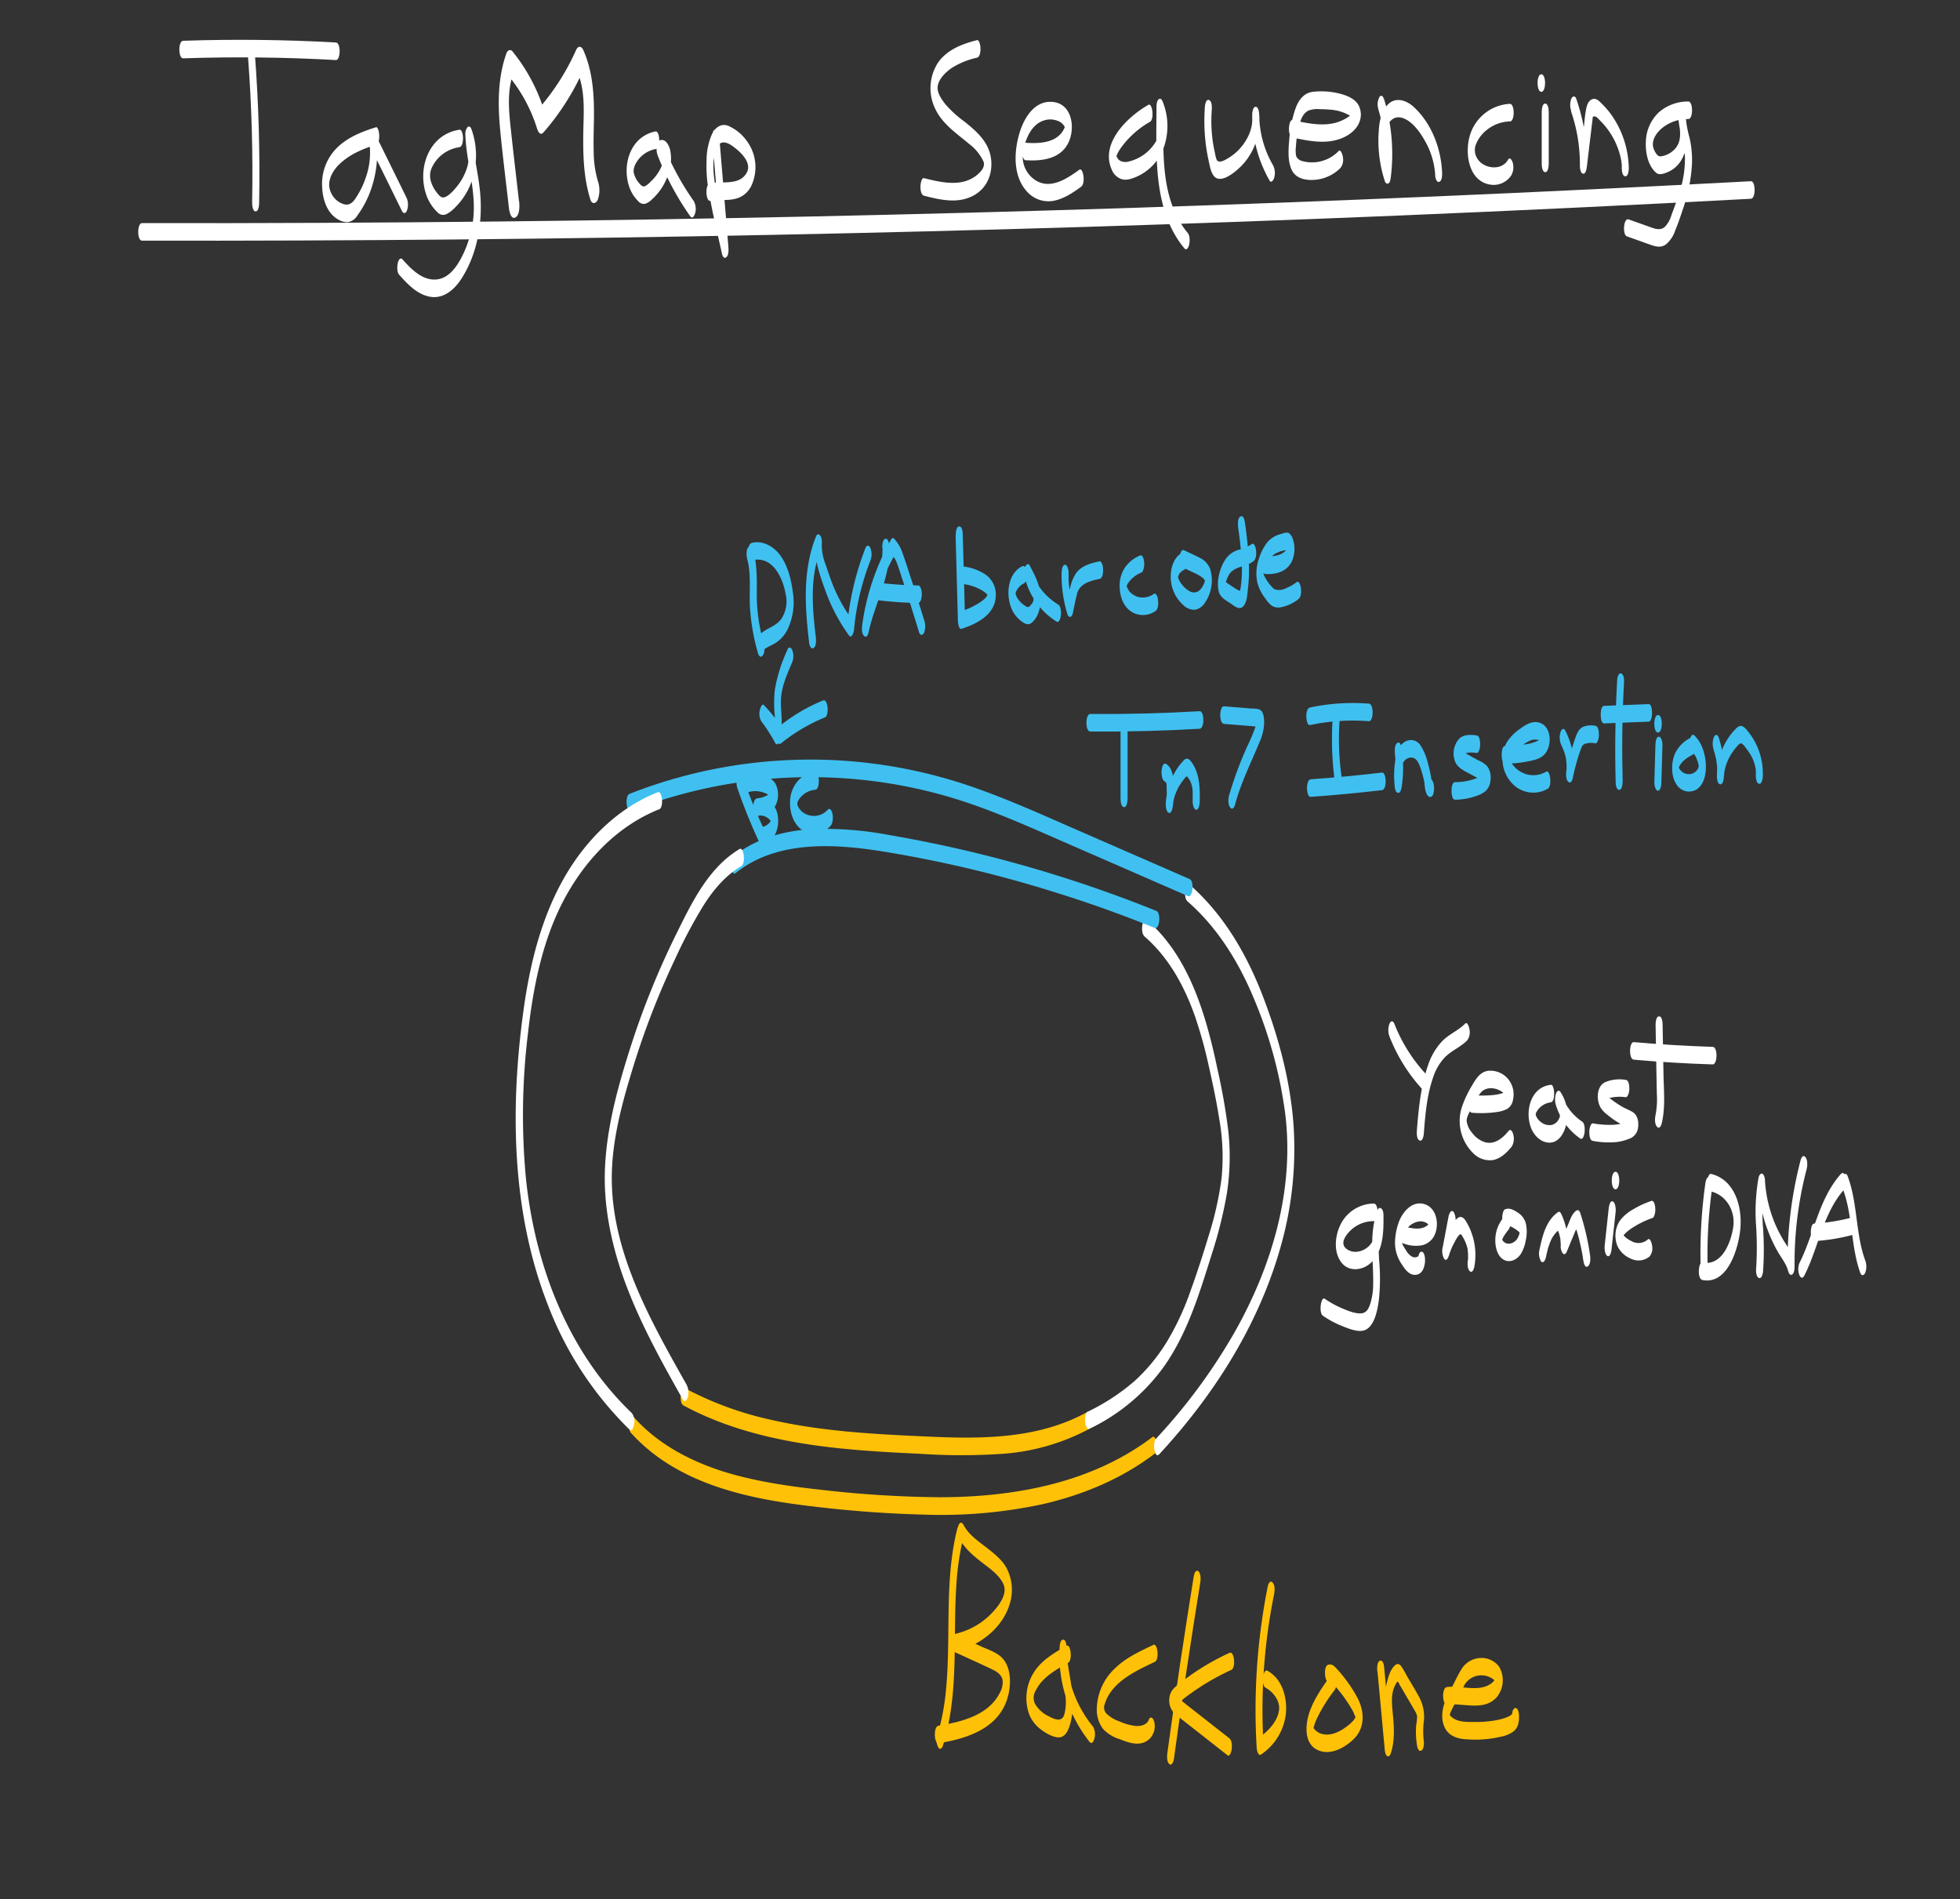 <svg xmlns="http://www.w3.org/2000/svg" viewBox="0 0 558.17 540.83"><rect x="0" y="0" width="558.17" height="540.83" fill="#333333" stroke="none"/><defs><style>.cls-1{fill:#40c0f0;}.cls-2{fill:#ffc107;}.cls-3{fill:#fff;}</style></defs><g id="Tagmap"><g id="Layer_28" data-name="Layer 28"><path class="cls-1" d="M212.79,159.17c1.13,4.21.6,8.59.74,12.9a60.42,60.42,0,0,0,2.27,13.74c.18.68.65,1.69,1.36.9s.6-2.54.36-3.42a51.23,51.23,0,0,1-2-13.06c0-4.56.2-9.14-1-13.58-.18-.68-.66-1.7-1.37-.9s-.6,2.54-.36,3.42Z"/><path class="cls-1" d="M214.09,159.57c5.94-1.48,8.88,5,9.68,9.76a8.89,8.89,0,0,1-1.29,6.92c-1.57,2.2-4.22,2.59-6.07,4.4a3.8,3.8,0,0,0-.69,3.08c0,.3.51,2.44,1.23,1.74,1.19-1.17,2.78-1.62,4.14-2.53a10,10,0,0,0,3.1-3.51,18.13,18.13,0,0,0,1.57-11c-.48-3.51-1.42-7.36-3.54-10.27-1.85-2.53-4.94-4.36-8.13-3.56-1.55.38-1.13,5.28,0,5Z"/><path class="cls-1" d="M232.33,181.42c-1-8.34-1.77-17.06,1.42-25l-1.67-2.43c-.31,5.1,1.39,9.81,3.09,14.54a51.5,51.5,0,0,0,6.56,12.37c.84,1.18,1.42-1,1.47-1.5a72.19,72.19,0,0,1,4.68-19.8,5,5,0,0,0,0-3.53c-.38-.85-1-1-1.42,0a80.83,80.83,0,0,0-5.19,22l1.47-1.49a46.09,46.09,0,0,1-5.67-10.29c-.69-1.8-1.31-3.64-1.92-5.48a15.31,15.31,0,0,1-1.14-5.49c.05-.82.13-2.14-.46-2.83s-1-.23-1.21.39c-3.8,9.52-3.11,20-1.94,29.92.06.57.34,2.15,1.23,1.75s.77-2.42.7-3.08Z"/><path class="cls-1" d="M251.31,155.88c.15,3.63-.92,7.11-2.11,10.5a89.8,89.8,0,0,0-3.51,11.17l1.83,1.92a60.19,60.19,0,0,1,7.36-21.57l-.77.26c1.18,1.2,1.61,3,2.13,4.54q.93,2.82,1.84,5.64,1.88,5.88,3.68,11.78l1.42-3.54-.23-.69c-.31-.95-1.06-.8-1.41,0a5.13,5.13,0,0,0,0,3.54l.22.69c.32.95,1.06.8,1.42,0a5.25,5.25,0,0,0,0-3.54c-1.31-4.22-2.61-8.44-4-12.64-.64-2-1.28-4-2-6a11.85,11.85,0,0,0-2.61-4.62c-.24-.25-.65,0-.77.25a68,68,0,0,0-8.28,24.55c-.11.78-.13,2.4.58,3s1.11-.39,1.24-1c1.72-8.2,6.24-15.59,5.9-24.19,0-.59-.07-2.5-1-2.5s-1,2-1,2.5Z"/><path class="cls-1" d="M249.89,170.9a107.3,107.3,0,0,0,11.61.81c.36,0,.6-.48.71-.73a4.67,4.67,0,0,0,.29-1.77,4.84,4.84,0,0,0-.29-1.77c-.13-.29-.34-.73-.71-.73a107.3,107.3,0,0,1-11.61-.81c-.34,0-.61.52-.7.73a4.68,4.68,0,0,0-.3,1.77c0,.66.07,2.38,1,2.5Z"/><path class="cls-1" d="M272.14,152.44l.65,24.14c0,.34.18,2.76,1,2.5,4.37-1.42,9.5-4,9.77-9.16a6.9,6.9,0,0,0-2.83-6.26,14.31,14.31,0,0,0-6.88-2.38c-1.32-.12-1.51,4.86,0,5a13.45,13.45,0,0,1,5,1.4,9.81,9.81,0,0,1,1.79,1.13,9.45,9.45,0,0,1,.76.79,1.76,1.76,0,0,1,.23.37q.25-1.72,0-1c-.46.44-.73,1.1-1.23,1.55a12.72,12.72,0,0,1-1.9,1.37,22.44,22.44,0,0,1-4.67,2.15l1,2.5-.65-24.14c0-.59-.08-2.5-1-2.5s-1,2-1,2.5Z"/><path class="cls-1" d="M291.17,161.21c-4.65,2.28-4.88,9.36-2.49,13.3a8.79,8.79,0,0,0,2.17,2.38c.89.66,1.93,1.3,2.92.47,2.26-1.88,2.72-5.13,2.53-7.89-.22-3.13-1.67-5.81-3.11-8.51-.39-.73-1-.09-1.21.39a5.22,5.22,0,0,0-.16,3A20.55,20.55,0,0,0,300.88,177c.84.51,1.18-1.26,1.23-1.75a5.64,5.64,0,0,0-.1-1.92,1.82,1.82,0,0,0-.6-1.15,17.92,17.92,0,0,1-5.06-4.56,17.7,17.7,0,0,1-1.69-2.72c-.24-.51-.46-1-.66-1.54-.1-.28-.2-.56-.29-.84.09.27,0,0,0-.16l-.12-.47-1.37,3.42c.56,1.05,1.14,2.09,1.6,3.19a9.33,9.33,0,0,1,.43,1.25,3.38,3.38,0,0,1,.09.41c0-.25,0-.24,0,0s0,.28,0,.42c0-.31,0-.32,0,0s0,.28,0,0c0,.1,0,.21,0,.31s0,.14,0-.08c0,.13-.06.26-.1.4.12-.39-.17.36-.11.25a3.41,3.41,0,0,1-.45.67c-.2.26-.52.67-.86.74s-1-.41-1.28-.63a6.63,6.63,0,0,1-1.85-2,2.58,2.58,0,0,1-.24-.46c0-.07-.27-.78-.16-.39-.06-.19-.12-.55-.06-.15,0-.13,0-.25-.05-.38,0,.36,0,.4,0,.12-.06,1,.13-.63,0,.17,0-.09.23-.79.08-.38a3.43,3.43,0,0,1,.43-.92,4.84,4.84,0,0,1,2-1.77c.33-.16.52-.85.59-1.15a5.23,5.23,0,0,0,.1-1.93c-.07-.54-.34-2.18-1.23-1.74Z"/><path class="cls-1" d="M302.31,163.32a38.65,38.65,0,0,0,1.53,11.11c.11.38.3,1.23.86,1.23s.79-.85.86-1.23c.27-1.37.55-2.74.86-4.09q.1-.45.21-.87l.12-.44c-.11.39,0,0,0-.09a4.35,4.35,0,0,1,.71-1.41c1.24-1.71,3.67-2.25,5.68-2.69.91-.19,1-1.76,1-2.5a4.64,4.64,0,0,0-.29-1.77c-.11-.24-.36-.8-.71-.73-2.49.54-5.11,1.21-6.69,3.37a11.79,11.79,0,0,0-1.69,4.17c-.37,1.49-.67,3-1,4.52h1.72c-.22-.76-.42-1.53-.59-2.31-.09-.37-.16-.75-.23-1.12,0-.05-.12-.72,0-.23,0-.2-.07-.41-.1-.61q-.15-1.14-.24-2.28c0-.08-.08-.78,0-.16,0-.21,0-.42,0-.62,0-.42,0-.84,0-1.25a4.65,4.65,0,0,0-.3-1.77c-.11-.26-.34-.73-.7-.73-.9,0-1,2-1,2.5Z"/><path class="cls-1" d="M324.56,158.23a9.74,9.74,0,0,0-4.09,3.23,9.24,9.24,0,0,0-1.61,5.68c.09,3.49,1.68,7.12,5.41,7.88a6.26,6.26,0,0,0,4.82-1.05c.81-.58.81-2.19.69-3.07,0-.42-.41-2.33-1.23-1.75a5.41,5.41,0,0,1-4.28.87,4.86,4.86,0,0,1-2-1,3.59,3.59,0,0,1-.62-.61l-.27-.37c0-.06-.33-.6-.17-.27-.08-.16-.15-.33-.22-.5-.19-.49,0,.25-.05-.15,0-.1,0-.2-.07-.3q.09.52,0,.15a1.79,1.79,0,0,1,0-.23c0-.2,0-.1,0,.28,0-.1,0-.2,0-.3,0,.41,0,.48,0,.21,0-.48-.06.51,0-.08,0-.15,0-.1-.06.14,0-.1.07-.2.11-.29a2.88,2.88,0,0,1,.13-.31l.06-.11a8.33,8.33,0,0,1,4-3.27c.33-.13.53-.87.6-1.14a5.69,5.69,0,0,0,.1-1.93c-.08-.6-.33-2.13-1.23-1.75Z"/><path class="cls-1" d="M336.72,157.36c-2.5,1.27-3.37,4.48-3.32,7.08a10.73,10.73,0,0,0,3.61,7.89,4.38,4.38,0,0,0,3.35,1.3,4.3,4.3,0,0,0,2.78-2,11.22,11.22,0,0,0,1.47-9.65,5.83,5.83,0,0,0-2.94-3.14c-1.45-.77-3-1.43-4.45-2.14-.88-.42-1.18,1.19-1.23,1.75a5.64,5.64,0,0,0,.1,1.92c.1.36.23,1,.6,1.15l3.19,1.52a12.67,12.67,0,0,1,2.51,1.42,2.53,2.53,0,0,1,.73.83c-.05-.09,0-.1.05.13,0,0-.09-.27,0,0s0-.22,0-.26c-.09-.42,0,.54,0-.22,0,0,0,.37,0,.1s0,.12,0,.19-.05.2-.08.29c0-.08.12-.32,0,.08a11.2,11.2,0,0,1-.49,1.18,7.12,7.12,0,0,1-.68,1,3.15,3.15,0,0,1-.85.68,2.45,2.45,0,0,1-2.4-.17,7,7,0,0,1-2-1.75,8,8,0,0,1-.8-1.19,2.9,2.9,0,0,1-.17-.37c-.05-.12-.1-.24-.14-.36s-.06-.23,0,0c0-.12-.05-.25-.08-.37.07.31,0,.18,0-.06s0,.23,0,.24c0-.56-.06.39,0,.07a2.6,2.6,0,0,0,0-.26c-.06.29-.06.35,0,.18s0-.11,0-.16c0-.3-.12.29,0,0s.1-.27.16-.4.12-.25,0-.11.13-.2.15-.24a4.17,4.17,0,0,1,.41-.53,4.26,4.26,0,0,1,1.07-.75c.34-.17.53-.85.6-1.15a5.69,5.69,0,0,0,.1-1.93c-.07-.53-.35-2.19-1.23-1.74Z"/><path class="cls-1" d="M352.58,150.16a102.6,102.6,0,0,1,1.06,10.34,38.37,38.37,0,0,1-.11,5c-.08.81-.17,1.63-.32,2.43,0,.15-.06.31-.1.46q.24-.39-.21-.18c-.31-.2-.67-.34-1-.55-.67-.44-1.33-.89-2-1.34l-1-.71c-.88-.58.32.05-.06,1.25a11.16,11.16,0,0,1,1.23-3.35c1.65-2.39,4.8-2,6.93-3.74.8-.64.8-2.15.69-3.07,0-.38-.45-2.37-1.23-1.75a12.21,12.21,0,0,1-3.91,1.66,6.76,6.76,0,0,0-3.32,2.34c-1.83,2.42-2.92,6.62-2.13,9.55.46,1.67,1.95,2.4,3.3,3.31,1.14.77,2.72,2.21,3.83.63,1-1.37,1-3.6,1.21-5.21a47.75,47.75,0,0,0,.25-5.74,105.76,105.76,0,0,0-1.17-12.68c-.07-.57-.33-2.15-1.23-1.75s-.78,2.42-.69,3.07Z"/><path class="cls-1" d="M360.18,163.45c3.17.19,6.37-.62,7.77-3.74a8.64,8.64,0,0,0,.24-6.15,3.22,3.22,0,0,0-1.1-1.72c-.66-.38-1.55,0-2.22.2a7.38,7.38,0,0,0-4,2.43,14.93,14.93,0,0,0-2.37,4.65,12.72,12.72,0,0,0-.44,6.73,12.43,12.43,0,0,0,2.36,4.67,7.53,7.53,0,0,0,1.81,2,3.57,3.57,0,0,0,2.48.42,11.63,11.63,0,0,0,5.07-2.35c.81-.62.8-2.17.69-3.07,0-.4-.43-2.35-1.23-1.75a12.58,12.58,0,0,1-3.15,1.79,4.07,4.07,0,0,1-3.22.2,12.24,12.24,0,0,1-2.93-4c-.07-.16-.09-.35-.15-.48s0-.13,0-.07-.07.22,0,0c.13-.36.21-.89.38-1.32a15.65,15.65,0,0,1,.72-1.62,6.22,6.22,0,0,1,2.08-2.49,8.77,8.77,0,0,1,3.3-1.14c.14,0,.59,0,.43.15,0,0,0-1,0-1.1,0,.17,0,.19-.14.42-1.11,2.22-4.2,2.41-6.36,2.28-1.35-.08-1.48,4.91,0,5Z"/><path class="cls-1" d="M224.24,185.06a43.92,43.92,0,0,0-3.58,11.38,33.61,33.61,0,0,0-.12,6.1,24.82,24.82,0,0,1-.06,5.65l1.36-.9a46.32,46.32,0,0,0-4-6.24l-.77,4.57a35.53,35.53,0,0,1,4.48,5.88c.15.24.51.47.77.26a49.68,49.68,0,0,1,12.6-7.47c1.26-.52.92-5.42-.53-4.82a49.39,49.39,0,0,0-12.6,7.47l.77.25a38.37,38.37,0,0,0-5-6.39c-.64-.68-1.14,1.21-1.18,1.44a4.4,4.4,0,0,0,.41,3.13,47.39,47.39,0,0,1,4,6.24c.54,1,1.27-.42,1.36-.9a28.65,28.65,0,0,0,.43-6.27c-.07-1.85-.27-3.71-.16-5.57.22-3.59,1.79-7,3.18-10.27a4.86,4.86,0,0,0,0-3.54c-.39-.87-1-.91-1.41,0Z"/><path class="cls-2" d="M194.57,400.17c13.63,7.38,29,10.61,44.25,12.22,7.74.81,15.51,1.23,23.28,1.59a172,172,0,0,0,23.48,0,61.56,61.56,0,0,0,24.7-7.14c1.25-.7.74-5.53-.53-4.82-13.72,7.64-29.53,7.77-44.8,7.09s-30.79-1.43-45.78-4.9a95.45,95.45,0,0,1-24.06-8.87c-1.28-.69-1.81,4.13-.54,4.82Z"/><path class="cls-2" d="M179.74,408.08c12.68,14,31.86,18.46,49.91,20.66a335.91,335.91,0,0,0,33.53,2.56,137.38,137.38,0,0,0,33.85-3c11.36-2.62,22.33-7.18,31.66-14.25.82-.61.8-2.17.7-3.07-.05-.4-.44-2.35-1.23-1.75-17.28,13.1-39.32,17.1-60.56,17.12a315.51,315.51,0,0,1-33.93-2.14c-9.13-1-18.3-2.33-27.1-5-9.67-3-19-7.82-25.82-15.39-.71-.79-1.2.2-1.37.89-.22.9-.34,2.65.36,3.42Z"/><path class="cls-3" d="M310.28,406.85A55.85,55.85,0,0,0,331.57,389c6.56-9.37,9.95-20.51,13.34-31.31a126.65,126.65,0,0,0,4.43-17.55,67.91,67.91,0,0,0,.42-18.4,175.25,175.25,0,0,0-3.09-17.46c-1-4.84-2.17-9.66-3.62-14.39-3.24-10.51-8.09-20.71-16.53-28-.76-.66-1.19,1.39-1.23,1.75-.11.94-.09,2.39.7,3.07,7,6.1,11.45,14.4,14.46,23.1a127.87,127.87,0,0,1,3.75,13.6c1.15,5.09,2.24,10.22,3.05,15.38a61.83,61.83,0,0,1,.62,16.8,95.81,95.81,0,0,1-3.69,16.38c-1.59,5.25-3.27,10.49-5.15,15.64a76,76,0,0,1-6.92,14.78,51.28,51.28,0,0,1-9.05,10.91A60.49,60.49,0,0,1,309.75,402c-1.26.63-.81,5.5.53,4.82Z"/><path class="cls-3" d="M330.1,414.14c15.74-17,28.54-37.18,34.74-59.61a101.29,101.29,0,0,0,3.49-34.73c-.95-12.36-4.31-24.77-8.77-36.32-4.59-11.87-11.14-23.14-20.8-31.59-.76-.67-1.19,1.39-1.23,1.74-.11,1-.09,2.39.69,3.08,8.21,7.18,14.11,16.55,18.38,26.5a126.62,126.62,0,0,1,9.41,34c2.67,21.78-3.86,43.6-14.58,62.43a163.2,163.2,0,0,1-22.34,30.17c-.89,1-.3,5.74,1,4.32Z"/><path class="cls-1" d="M209.46,248.63c11.57-9.25,27.5-8.43,41.31-6.27a350.35,350.35,0,0,1,50.12,11.87q14.16,4.41,27.93,10c1.45.59,1.82-4.3.54-4.82a372.49,372.49,0,0,0-50.28-16.24q-12.79-3.15-25.81-5.38a97.07,97.07,0,0,0-22-1.69c-8,.46-16,2.65-22.36,7.72-.81.65-.8,2.16-.7,3.08,0,.38.45,2.37,1.23,1.75Z"/><path class="cls-1" d="M338.84,250.35l-32.08-14c-10.33-4.5-20.61-9.19-31.31-12.78a140.88,140.88,0,0,0-96.21,2.5c-1.26.5-1,5.4.53,4.82A140.58,140.58,0,0,1,241,221.67a138.77,138.77,0,0,1,30.44,5.61c10.69,3.25,20.92,7.84,31.14,12.31l35.73,15.58c1.4.61,1.81-4.26.53-4.82Z"/><path class="cls-2" d="M272.51,435.72c-3.66,15.12-1.6,30.68-3.16,46a65.39,65.39,0,0,1-2.45,12.55,4.29,4.29,0,0,0,.36,3.42c.72.84,1.17-.25,1.36-.9,4.56-14.9,2.69-30.53,3.76-45.83a76.54,76.54,0,0,1,1.86-12.71c.23-1,.33-2.61-.36-3.42s-1.21.22-1.37.89Z"/><path class="cls-2" d="M273,437.76c1.5,2.92,3.88,5,6.43,7,2.25,1.75,4.93,3.52,6.24,6.14,1.51,3-1.37,6.55-3.43,8.66a20.78,20.78,0,0,1-10.53,5.77c-1.34.28-1.42,4.37-.26,4.91,3.61,1.67,7.25,3.3,10.84,5,1.42.67,2.89,1.49,3.22,3.16a5.85,5.85,0,0,1-.76,3.6c-3.22,6.48-11,8.33-17.48,9.41-1.53.25-1.24,5.2,0,5,8-1.33,16.86-4.06,19.58-12.66,1.2-3.77,1.33-9.48-2.07-12.2-1.65-1.32-3.9-2-5.8-2.91l-7-3.23-.27,4.91c6.89-1.46,13.54-6.4,15.74-13.28a13.39,13.39,0,0,0-.9-10.71c-1.33-2.31-3.53-4-5.6-5.64-2.37-1.83-5.12-3.7-6.54-6.43-.42-.83-1-.92-1.41,0a4.78,4.78,0,0,0,0,3.53Z"/><path class="cls-2" d="M303.69,468.65c-3.4,2-7,4.05-9.17,7.43a13.71,13.71,0,0,0-1.37,12.25,10.17,10.17,0,0,0,3.38,4.22c1.3,1,3.27,2.15,4.94,2.18,2,0,2.82-2.16,3.28-3.74a22.1,22.1,0,0,0,.75-6.92c-.18-4.93-1.73-9.73-1.75-14.66,0-.59-.09-2.5-1-2.5s-1,2-1,2.5a39.81,39.81,0,0,0,8.53,26.6c.68.84,1.22-.25,1.37-.9a4.51,4.51,0,0,0-.36-3.42,33.19,33.19,0,0,1-7.54-22.28h-2c0,4.47,1.14,8.77,1.62,13.19a13.67,13.67,0,0,1-.29,5.66c-.73,2.3-2.88,1.28-4.46.44a8.86,8.86,0,0,1-3.92-3.62,4.08,4.08,0,0,1,.37-3.89c1.86-3.64,5.75-5.77,9.15-7.72,1.25-.72.72-5.54-.53-4.82Z"/><path class="cls-2" d="M328.34,468.46c-3.86,1.81-7.85,3.67-10.92,6.71a16.18,16.18,0,0,0-5.05,11,9.11,9.11,0,0,0,1.74,6.14,10.48,10.48,0,0,0,4.53,2.85c1.85.7,4,1.59,6,1.3a4.75,4.75,0,0,0,3.89-3.13,5.07,5.07,0,0,0,0-3.54c-.37-.83-1.07-1-1.41,0-.48,1.33-2.15,1.75-3.42,1.71a15,15,0,0,1-4.82-1.28,10.49,10.49,0,0,1-3.51-2,2.54,2.54,0,0,1-.74-3c1.88-6.28,8.85-9.43,14.27-12,1.27-.59.86-5.47-.53-4.83Z"/><path class="cls-2" d="M339.92,449.1q-4.05,25.06-7.5,50.22c-.11.76-.15,2.65.69,3.08s1.17-1.26,1.23-1.75q3.45-25.15,7.51-50.22c.12-.76.13-2.66-.7-3.08s-1.15,1.26-1.23,1.75Z"/><path class="cls-2" d="M350.12,470.67a71,71,0,0,0-9.6,5.35c-1.49,1-2.95,2.05-4.36,3.16-1.56,1.23-2.93,2.21-3.14,4.33a5.25,5.25,0,0,0,2.08,4.95c1.56,1.25,3.13,2.46,4.69,3.69l9.75,7.65c.79.62,1.18-1.35,1.23-1.74.1-.9.11-2.44-.7-3.08l-7.87-6.18-4.13-3.24-1.87-1.47c-.34-.27-.68-.58-1-.83l-.28-.29c-.52,2.18-.41,2.93.31,2.25a14.29,14.29,0,0,0,1.67-1.35c.63-.49,1.26-1,1.9-1.43,1.22-.89,2.47-1.73,3.74-2.54a70.32,70.32,0,0,1,8.15-4.4c1.26-.58.86-5.47-.53-4.83Z"/><path class="cls-2" d="M361.06,451.6a180,180,0,0,0-3.17,46.26c0,.42.42,2.31,1.23,1.75a16.18,16.18,0,0,0,7.1-11.86c.34-4.49-1.08-9.69-5.3-12-1.27-.69-1.81,4.13-.53,4.83,2.22,1.21,4.2,3.74,3.85,6.42-.43,3.23-3.12,6-5.66,7.77l1.23,1.75a165.74,165.74,0,0,1,3-42.4c.2-1,.35-2.59-.36-3.42s-1.23.2-1.37.89Z"/><path class="cls-2" d="M379.11,476.88c-2.34,3.25-4.71,6.58-6.09,10.38-1.3,3.58-1.88,9.38,2.45,11.17,3.47,1.43,7.27-.65,9.82-3,3.54-3.26,3.37-8.1,1.21-12.11a40.09,40.09,0,0,0-3.73-5.66c-.73-.93-1.5-1.84-2.32-2.71-.67-.71-1.36-1.25-2.35-.84-1.26.53-.91,5.43.54,4.82.45-.19,1,.59,1.28.87.56.61,1.1,1.25,1.62,1.9a42,42,0,0,1,2.59,3.63c.38.6.75,1.22,1.1,1.84s.51,1.31.86,1.87c.12.2.07-.22,0-.15a4.48,4.48,0,0,0-.33.57,7.17,7.17,0,0,1-1.35,1.46c-2,1.71-4.71,3.39-7.46,2.93a4.15,4.15,0,0,1-2.79-1.67c-.16-.25-.07-.46-.11-.1s.1-.37.13-.47a14.63,14.63,0,0,1,.71-1.95,44.57,44.57,0,0,1,5.24-8.47,4.6,4.6,0,0,0,.36-3.42c-.15-.61-.72-1.81-1.37-.9Z"/><path class="cls-2" d="M392.29,476l2.07,22.32c.05.5.23,1.63.83,1.79s.87-.77,1-1.2c1.1-3.67.78-7.52.42-11.27-.24-2.64-.55-5.53.81-7.93.11-.2.33-.73.55-.81s.44.53.57.76l1.34,2.29c.95,1.64,1.93,3.28,2.87,4.93a5.57,5.57,0,0,1,.81,1.77,11.68,11.68,0,0,1-.24,2.42,23.48,23.48,0,0,0,.18,5.68c.1.57.33,2.15,1.23,1.75s.81-2.43.7-3.08a23.71,23.71,0,0,1,.08-5.52,11.94,11.94,0,0,0-1.37-6.66c-1-1.9-2.17-3.74-3.25-5.61-.59-1-1.11-2.11-1.79-3.06-.44-.62-1-1-1.69-.47-1.34,1-2,3.25-2.4,4.77a22.27,22.27,0,0,0-.6,5.87c.07,3.84,1.18,7.88,0,11.65l1.83.6-2.07-22.32c-.06-.57-.35-2.14-1.23-1.74s-.76,2.4-.7,3.07Z"/><path class="cls-2" d="M412,485.45c4.7-.65,10.64,2,14.32-2.25a7.65,7.65,0,0,0,.65-8.5,6.14,6.14,0,0,0-5.24-2.58,6.67,6.67,0,0,0-5.44,3.05,37.3,37.3,0,0,0-2,3.69c-.72,1.42-1.45,2.83-2.15,4.25-1.38,2.78-2.11,6.34-.51,9.19,1.28,2.26,3.85,2.9,6.26,3a32,32,0,0,0,9.61-.78,8.78,8.78,0,0,0,3.59-1.53c1.4-1.22,1.58-3,1.47-4.79,0-.57-.37-2.16-1.23-1.75s-.74,2.38-.7,3.08c-.14-2.19.61-1.83-.39-1.12a6.05,6.05,0,0,1-1.06.58,16.24,16.24,0,0,1-3.07.85,32.09,32.09,0,0,1-6.42.5c-2,0-4.17.06-5.86-1.08a3.44,3.44,0,0,1-.89-.81c0-.06-.16-.32-.21-.34-.31-.13.23.5,0,.57,0,0,.3-.92.32-1,.22-.53.48-1,.74-1.55,1-1.94,1.92-3.91,3-5.82a5.59,5.59,0,0,1,3.68-3.08,5.76,5.76,0,0,1,4.4.69,4.39,4.39,0,0,1,.75.6,5.07,5.07,0,0,0,.35.46c.49.38.36-1.63,0-1.1a5.13,5.13,0,0,1-1.22,1.45c-3.7,2.68-8.58.51-12.72,1.08-1.52.21-1.28,5.18,0,5Z"/><path class="cls-3" d="M405.46,323c.41-5.36.87-11.1,2.67-16.21a14.89,14.89,0,0,1,3.5-5.87c1.86-1.8,4.33-2.79,6.16-4.62a3.79,3.79,0,0,0,.7-3.07c0-.3-.52-2.46-1.23-1.75-2,2-4.61,3-6.55,5a18.21,18.21,0,0,0-4,6.77c-2.06,5.83-2.71,12.28-3.19,18.41-.06.78-.17,2.64.7,3.08s1.19-1.25,1.23-1.75Z"/><path class="cls-3" d="M406.1,305.88a45.5,45.5,0,0,1-9-14.32c-.1-.26-.35-.73-.71-.73s-.6.47-.71.73a5.19,5.19,0,0,0,0,3.54,48,48,0,0,0,9.39,15.1c.71.76,1.21-.19,1.37-.9.2-.9.35-2.65-.36-3.42Z"/><path class="cls-3" d="M419.27,316.87a31.26,31.26,0,0,0,7.17-.24,8.58,8.58,0,0,0,2.89-.92,3.83,3.83,0,0,0,1.57-2.7,6.81,6.81,0,0,0-2.17-6.52,6.57,6.57,0,0,0-5.09-1.55c-2.15.39-3.29,2.21-4.33,4a30.3,30.3,0,0,0-3.06,6.52,12.83,12.83,0,0,0,3.37,13,6.56,6.56,0,0,0,5.64,1.86c2.26-.49,3.91-2.17,5.31-3.9a4.5,4.5,0,0,0,.36-3.42c-.16-.66-.68-1.76-1.37-.9-1.73,2.14-4.21,4.12-7.11,3a7.53,7.53,0,0,1-3.25-2.55,6.34,6.34,0,0,1-1.53-3.38c0-1.27,1-2.78,1.52-3.88a19.7,19.7,0,0,1,2.58-4.24c1.86-2.1,5.78-1.14,7.16,1.09a2.29,2.29,0,0,0,.18.31c.28.33.69-2.1-.09-1.71a6.83,6.83,0,0,1-1,.5,13,13,0,0,1-2.69.57,37.52,37.52,0,0,1-6.09.07c-1.37-.06-1.47,4.94,0,5Z"/><path class="cls-3" d="M441.55,308.92c-5.72.7-7.36,7.62-5.52,12.29.84,2.15,2.76,4.14,5.21,4.17,2.71,0,4.2-2.73,4.74-5a11.78,11.78,0,0,0-1.62-9.48c-.58-.77-1.11.05-1.29.64a5.51,5.51,0,0,0,.07,3.29,17.93,17.93,0,0,0,6.88,9.37c.82.57,1.19-1.3,1.23-1.74.08-.85.14-2.5-.7-3.08a15.27,15.27,0,0,1-6-8.09l-1.21,3.93a5.42,5.42,0,0,1,.73,1.27l.15.4c-.06-.17-.05-.13,0,.11l.05.21q-.06-.37,0,0c0,.29,0,.28,0,0a3.08,3.08,0,0,1,0,.43c0-.79-.13.62,0,0a3.13,3.13,0,0,1-.38,1.1,3.08,3.08,0,0,1-2.06,1.61,3.92,3.92,0,0,1-2.93-.77,4.38,4.38,0,0,1-1.56-2.08c.16.44-.14-.74,0-.06,0-.2.05-.69,0-.14,0-.29,0-.27,0,.06,0-.26,0-.26,0,0q0-.21.09-.39c-.06.18-.05.17,0-.06a5.39,5.39,0,0,1,4.16-3c.92-.12,1-1.83,1-2.5,0-.47-.11-2.61-1-2.5Z"/><path class="cls-3" d="M463,307.51a10.44,10.44,0,0,0-5.9.66c-2.5,1.21-2.5,5.09-1.3,7.21a8.06,8.06,0,0,0,2.05,2.15,28.16,28.16,0,0,0,2.44,1.78c.85.54,1.72,1,2.62,1.5.4.19.81.37,1.21.57a4.07,4.07,0,0,1,.53.31c.12.1.22.32.14.11l-.26-1.11v-.35l.13-1.26c.13-.59.24-.45-.16-.2-.2.13-.41.23-.62.34a10.17,10.17,0,0,1-1.36.55,13.55,13.55,0,0,1-2.83.51,25.86,25.86,0,0,1-6.08-.4c-.33-.05-.62.53-.7.73a4.68,4.68,0,0,0-.3,1.77c0,.69.07,2.35,1,2.5a23.88,23.88,0,0,0,6.8.32,13.31,13.31,0,0,0,3.35-.86,3.77,3.77,0,0,0,2.59-2.56c.43-1.62.27-3.93-1.23-5-.89-.6-2-1-2.9-1.5a26.7,26.7,0,0,1-3-1.94c-.43-.33-.85-.66-1.26-1a8,8,0,0,1-.61-.55c-.17-.17-.28-.44-.46-.59a.48.48,0,0,1,.07.21,3.08,3.08,0,0,1-.09,2c0,.08,0,.08,0,0s.27-.23.43-.33a4.83,4.83,0,0,1,1.42-.51,12.14,12.14,0,0,1,4.25-.13c.34.05.62-.52.71-.73A4.67,4.67,0,0,0,464,310c0-.68-.07-2.37-1-2.5Z"/><path class="cls-3" d="M471.48,291.91l.23,13.07.12,6.41a23.76,23.76,0,0,1-.34,6c-.23,1-.33,2.61.36,3.42s1.21-.22,1.37-.9c1.1-4.51.59-9.36.51-14l-.25-14c0-.59-.08-2.5-1-2.5s-1,2-1,2.5Z"/><path class="cls-3" d="M465.27,301.75q11.22,1,22.49,1.35c1.38,0,1.46-5,0-5q-11.26-.36-22.49-1.35c-1.32-.12-1.5,4.87,0,5Z"/><path class="cls-3" d="M391.32,342.72a10.69,10.69,0,0,0-8.86,4.76c-2.15,3.23-3,8.6-.54,11.91,2.31,3.14,6.72,2.31,9-.31,3-3.39,3.11-8.37,3.07-12.65,0-.64,0-1.83-.61-2.28s-.89,0-1.1.52c-2.54,6.91-1.08,14.05-1.23,21.2a18.69,18.69,0,0,1-.57,4.47c-.4,1.51-.95,3.5-2.78,3.64s-3.82-.73-5.43-1.4a27.72,27.72,0,0,1-5-2.74c-1.1-.75-1.77,4-.53,4.82a26.85,26.85,0,0,0,5.38,2.9c1.67.67,3.73,1.54,5.56,1.42,3.69-.24,4.62-6,5-8.85a57.15,57.15,0,0,0,.07-11.25c-.18-3.58-.37-7.26.89-10.68L392,346.43c0,2.81.09,5.78-1.84,8.05-1.59,1.89-4.68,2.78-6.76,1.1-1.84-1.48-.25-3.7,1-5a9.45,9.45,0,0,1,6.86-2.84c1.4,0,1.43-5,0-5Z"/><path class="cls-3" d="M399.69,354.08a9.75,9.75,0,0,0,5.39.5,5.28,5.28,0,0,0,3.26-2.49c1.74-3.15.9-8.51-3.14-9.32-3.37-.68-6,2.67-6.93,5.47a17.85,17.85,0,0,0-1,6,11.09,11.09,0,0,0,2,5.89c.81,1.25,1.91,2.83,3.56,2.89,2.25.08,2.93-2.25,3-4.08,0-.61-.1-2.46-1-2.5s-1,2-1,2.5c0,0,.26-1.38.27-1.38s-.17.15-.19.16a3.23,3.23,0,0,1-.41.22,1.83,1.83,0,0,1-1.2,0,4.65,4.65,0,0,1-1.95-2,14.48,14.48,0,0,1-.86-1.42,4.22,4.22,0,0,1-.22-.52c-.17-.44,0,0,0,0v.14l0-.27.06-.4c0-.27,0-.09,0,0,0-.17.07-.34.1-.51a9.35,9.35,0,0,1,.4-1.45,5.32,5.32,0,0,1,4.52-3.72,3.36,3.36,0,0,1,2.57,1,2.78,2.78,0,0,1,.29.39,1.12,1.12,0,0,1,.08.18,3,3,0,0,1-.06-.43c0-.16,0-1.06.06-1s0,0-.06.13a3.72,3.72,0,0,1-.34.48c-1.79,2-4.94,1.3-7.18.62-1-.31-1.57,4.52,0,5Z"/><path class="cls-3" d="M412.59,346l-1.7,9a4.6,4.6,0,0,0,.36,3.42c.67.92,1.19-.33,1.36-.9a2.24,2.24,0,0,1,.11-.34c.06-.17.12-.35.19-.52.14-.39.28-.77.44-1.14a20.66,20.66,0,0,1,1-2,7.86,7.86,0,0,1,1.17-1.82c.53-.52.75,0,1,.46a11.07,11.07,0,0,1,.87,1.72,8.84,8.84,0,0,1,.56,1.86c0,.06.11.61.06.32s0,.25,0,.31l.06.62c.06.68,0-.53,0,.16,0,.17,0,.34,0,.51s.06.38,0,.06A4.32,4.32,0,0,1,418,359c-.12.81-.12,2.57.7,3.07s1.17-1.33,1.23-1.74a18.49,18.49,0,0,0-2.48-12.62c-.49-.77-1.18-1.52-2.15-1a5.71,5.71,0,0,0-1.78,2.25,27.56,27.56,0,0,0-2.59,6.1l1.72,2.52,1.71-9a4.66,4.66,0,0,0-.36-3.42c-.64-.88-1.25.28-1.37.9Z"/><path class="cls-3" d="M428.8,345.81a18.09,18.09,0,0,0-1.79,2.62,10,10,0,0,0-1.17,4.39c-.09,2,.47,4.9,2.45,5.93s4.07-.3,5-2a11.11,11.11,0,0,0,1.21-3.5,11,11,0,0,0,0-5,5.35,5.35,0,0,0-2.46-3.08,6.86,6.86,0,0,0-1.71-.86,2.54,2.54,0,0,0-1.78.08c-.33.11-.54.9-.6,1.15a5.64,5.64,0,0,0-.1,1.92c.08.64.31,2.08,1.23,1.75a2.47,2.47,0,0,1,1.94.47,8.79,8.79,0,0,1,1.66,1.2c.07.08.12.16.18.24s.06.2.05.06a7.21,7.21,0,0,1-.13-.85c0,.25-.11.21,0-.16a1.15,1.15,0,0,0,0,.26l0,.25s-.09.57,0,.19-.05.25-.07.34-.1.37-.14.55,0-.1,0-.12a1.6,1.6,0,0,1-.1.31c-.08.2-.16.4-.25.59.13-.27-.11.16-.16.23a2.73,2.73,0,0,1-.33.43l-.24.22a3.45,3.45,0,0,1-.5.35,2.58,2.58,0,0,1-1.92.31,2.1,2.1,0,0,1-.62-.31,4.15,4.15,0,0,1-.32-.27l0,0c-.06-.08-.13-.16-.19-.25s-.22-.4-.08-.09c-.06-.13-.1-.28-.17-.41s.08.19.06.21a1.49,1.49,0,0,0-.06-.25s.07.59,0,.21,0,.24,0,.29a.75.75,0,0,1,0-.26s-.05.64,0,.29c0,.06-.13.56,0,.14a1.09,1.09,0,0,1,.08-.31c-.18.36,0,.13,0,0l.12-.31.14-.3c-.08.17,0,0,0-.05a18.61,18.61,0,0,1,1.63-2.32,3.33,3.33,0,0,0,.46-1.5,5.62,5.62,0,0,0-.1-1.92c-.17-.64-.69-1.78-1.37-.9Z"/><path class="cls-3" d="M440.21,358.21c.18-.86.37-1.72.6-2.57,0-.18.1-.36.15-.54s.07-.25,0,0l.12-.36q.19-.57.42-1.14a8.52,8.52,0,0,1,1.07-1.93,7,7,0,0,1,1.67-1.64l-1-.65a13.1,13.1,0,0,1,1,2.82c.05.26.11.52.16.78-.07-.41,0,.33,0,.42,0,.26.06.53.07.79,0-.57,0,.37,0,.47a3.39,3.39,0,0,0,.62,2.29c.49.43.88,0,1.09-.52l1.72-4.13c.25-.6.49-1.21.75-1.8A1.61,1.61,0,0,1,449,350a1.74,1.74,0,0,1,.53-.48l-1-.64c.52,1.57,1,3.24,1.4,5,.2.85.39,1.7.55,2.55.09.47.18.94.26,1.4-.06-.37.05.31.05.35,0,.23.07.47.11.7.07.47.37,2.27,1.23,1.75s.81-2.32.7-3.08A71.46,71.46,0,0,0,450,345.33c-.13-.39-.51-.94-1-.65-1.24.77-1.72,2.31-2.25,3.58l-1.91,4.59,1.7,1.77a20.9,20.9,0,0,0-1.86-8.81c-.15-.34-.49-1-1-.64-3.36,2.37-4.43,6.71-5.22,10.51a4.59,4.59,0,0,0,.35,3.42c.65.89,1.24-.28,1.37-.89Z"/><path class="cls-3" d="M458.15,343.91,457,354.55a5.68,5.68,0,0,0,.1,1.93,2,2,0,0,0,.59,1.15c.86.52,1.19-1.33,1.23-1.75l1.17-10.64a6.19,6.19,0,0,0-.1-1.92c-.09-.34-.26-.95-.6-1.15-.85-.52-1.19,1.32-1.23,1.74Z"/><path class="cls-3" d="M460.07,338.67c1.41,0,1.42-5,0-5s-1.43,5,0,5Z"/><path class="cls-3" d="M470.2,342a25.49,25.49,0,0,0-5,2.31,11.82,11.82,0,0,0-4,3.44,7.91,7.91,0,0,0-.58,7.07,7.16,7.16,0,0,0,3.71,3.54,4.89,4.89,0,0,0,5.45-.58,3.74,3.74,0,0,0,.7-3.07c0-.31-.51-2.44-1.23-1.75a4,4,0,0,1-4.67.44,7.19,7.19,0,0,1-2.07-1.46c-.12-.14-.23-.28-.34-.43,0,0-.28-.45-.14-.23-.08-.22-.09-.22,0,0a1.72,1.72,0,0,1,0,.39c0,.12.06.83-.09.88s.22-.49.1-.26a4.07,4.07,0,0,1,.41-.61,5.13,5.13,0,0,1,.67-.73,14.84,14.84,0,0,1,2.29-1.66,25.71,25.71,0,0,1,5.25-2.48c.33-.11.54-.91.6-1.15a5.38,5.38,0,0,0,.1-1.92c-.08-.65-.3-2.06-1.23-1.75Z"/><path class="cls-3" d="M485.65,337a143.35,143.35,0,0,0-1.36,23.15c0,.62.07,2.46,1,2.5s1-2,1-2.5a135,135,0,0,1,1.29-21.82c.11-.76.14-2.65-.7-3.08s-1.16,1.26-1.23,1.75Z"/><path class="cls-3" d="M487.25,339.27c4.51,1.1,7,5.72,6.35,10.12s-3.22,11.2-8.78,10.11c-1.18-.23-1.55,4.7,0,5,7.34,1.44,10.35-9.37,10.81-14.69.54-6.19-1.56-13.88-8.38-15.54-1.11-.27-1.57,4.62,0,5Z"/><path class="cls-3" d="M502.08,362.08a88.34,88.34,0,0,0,0-12.39,50.79,50.79,0,0,1,.4-11.82l-1.83-.59a44.71,44.71,0,0,0,2.8,13.12,41.74,41.74,0,0,0,2.81,6c1,1.75,2.39,3.43,2.93,5.4.14.48.45,1.5,1.13,1.15s.74-1.8.74-2.41a105,105,0,0,1,3.44-27.62c.24-.95.32-2.62-.36-3.42s-1.2.23-1.37.89a115.31,115.31,0,0,0-3.71,30.15l1.86-1.26a21.86,21.86,0,0,0-2.77-5.71,38.39,38.39,0,0,1-2.8-5.45A37.37,37.37,0,0,1,502.62,336c0-.48-.24-1.67-.83-1.79s-.9.72-1,1.19a55.71,55.71,0,0,0-.74,12.9,93.12,93.12,0,0,1,.09,12.5c-.08.77-.16,2.64.7,3.08s1.18-1.26,1.23-1.75Z"/><path class="cls-3" d="M524.23,334.32c-6.34,7.14-7.57,17-11.77,25.3a4.71,4.71,0,0,0,0,3.54c.41.93,1,.85,1.41,0,4.07-8,5.24-17.62,11.37-24.52.7-.79.58-2.48.36-3.42-.17-.7-.66-1.7-1.37-.9Z"/><path class="cls-3" d="M524.77,338.45c2.91,7.7,2.22,16.23,5,24,.33.93,1,.83,1.41,0a5.1,5.1,0,0,0,0-3.53c-2.81-7.74-2.11-16.25-5-24-.35-.92-1.05-.83-1.42,0a5,5,0,0,0,0,3.53Z"/><path class="cls-3" d="M516.69,353.41a55.24,55.24,0,0,0,11.14-1.83c1.56-.43,1.09-5.3,0-5a55.24,55.24,0,0,1-11.14,1.83c-.91.06-1,1.88-1,2.5a4.8,4.8,0,0,0,.29,1.77c.12.28.34.76.71.73Z"/><path class="cls-1" d="M319.11,206.34v21c0,.62.08,2.46,1,2.5s1-2,1-2.5v-21c0-.61-.09-2.46-1-2.5s-1,2-1,2.5Z"/><path class="cls-1" d="M310.46,208.31q15.6.12,31.17-.79c1.46-.09,1.37-5.08,0-5q-15.57.91-31.17.79c-1.4,0-1.43,5,0,5Z"/><path class="cls-1" d="M331.46,222.37a4,4,0,0,1,.34.23c.12.11.14.12.05,0l.12.16a1.63,1.63,0,0,1,.11.17c-.08-.17-.09-.2,0-.08s.16.53.09.21,0,.3.06.31-.07-.53,0,0c0,.15,0,.29,0,.44,0,.5,0-.68,0,0,0,.79.06,1.58.05,2.37,0,.19,0,.39,0,.58.05-.63,0,0,0,.12a4.26,4.26,0,0,0-.05.48c0-.29-.09.4-.1.47l1.83,1.92a6.31,6.31,0,0,1,.14-1.37c-.19.59,0-.11.06-.25s.1-.45.15-.67l.18-.67c-.13.47.09-.23.11-.31.14-.38.29-.76.45-1.12s.19-.42.29-.63.1-.21,0-.07l.17-.3a12.81,12.81,0,0,1,.72-1.18c.22-.34.46-.66.71-1s.28-.36.43-.53a2.56,2.56,0,0,1,.46-.52c.21-.1.24,0,.44.24a8.9,8.9,0,0,1,.61.9v0c.05.1.09.19.13.29s.15.38.23.58.07.19,0-.06c0,.1.06.2.08.3s.1.41.15.62l.06.31q-.09-.5,0-.12l.06.48.06.65c0,.28,0,.22,0-.17,0,.11,0,.22,0,.33,0,.86,0,1.73,0,2.6a4.45,4.45,0,0,0,.29,1.77c.11.26.35.73.71.73.91,0,1-2,1-2.5.09-3.49,0-7.35-1.89-10.41-.37-.59-1-1.62-1.78-1.64-.49,0-.84.46-1.13.77s-.53.59-.79.91a18.11,18.11,0,0,0-2.59,4.47,20.07,20.07,0,0,0-1.44,6.21,5.64,5.64,0,0,0,.1,1.92,2,2,0,0,0,.48,1c.68.61,1.12-.45,1.25-1a27.22,27.22,0,0,0,.36-7.54c-.11-1.79-.45-4.25-2.17-5.25-.85-.49-1.18,1.25-1.23,1.75a5.68,5.68,0,0,0,.1,1.93c.1.38.23.93.6,1.15Z"/><path class="cls-1" d="M348.55,206.13l8.34.68c.12,0,1.12.19,1.19.09l-.1-1.12-.07.29a15.39,15.39,0,0,0-.7,1.83c-.52,1.24-1,2.48-1.59,3.71A105.78,105.78,0,0,0,350,226.56c-.25.95-.32,2.62.36,3.42s1.19-.23,1.37-.89c1.64-6.21,4.6-12,7-17.87a14.52,14.52,0,0,0,1.25-4.88c.05-1.25.06-3.7-1.33-4.31a6.87,6.87,0,0,0-2.22-.26l-2.62-.22-5.24-.42c-1.33-.11-1.5,4.88,0,5Z"/><path class="cls-1" d="M379.56,204a88.41,88.41,0,0,0,.73,19.64c.09.55.33,2.18,1.23,1.75s.8-2.4.7-3.07a76.78,76.78,0,0,1-.74-17c.06-.77.18-2.63-.69-3.07s-1.2,1.25-1.23,1.75Z"/><path class="cls-1" d="M373.05,206.47a58.78,58.78,0,0,1,16.79-1.1c1.33.1,1.49-4.88,0-5a58.78,58.78,0,0,0-16.79,1.1c-1.55.33-1.18,5.25,0,5Z"/><path class="cls-1" d="M373.27,226.91q10.17-.72,20.29-1.91c1.5-.18,1.3-5.16,0-5q-10.12,1.19-20.29,1.91c-1.47.11-1.35,5.1,0,5Z"/><path class="cls-1" d="M397.21,214.65q.15,1.11.24,2.22c0,.25,0,.44,0,.08,0,.18,0,.36,0,.54,0,.39,0,.78,0,1.17l0,1.06c0,.49,0-.23,0,.08s0,.36,0,.53c-.06.78-.15,1.56-.26,2.33h1.92c0-.21,0-.42,0-.63l0-.31c0-.3,0,.11,0,.13a7.21,7.21,0,0,1,0-1.47c0-.21,0-.43,0-.63,0,.45,0,0,0-.18,0-.44.09-.86.14-1.3,0-.27,0,.13,0,.15a1.53,1.53,0,0,1,.07-.36c0-.12.14-.54,0-.21a5.27,5.27,0,0,1,.19-.51l.06-.13.12-.2a2.78,2.78,0,0,1,1.5-1.19,2.08,2.08,0,0,1,1.74.22,2.17,2.17,0,0,1,.58.53,3.77,3.77,0,0,1,.26.39c0,.07.27.49.15.23a19.53,19.53,0,0,1,.86,2.24c0,.07.17.55.09.28.06.2.12.4.17.6.12.43.24.87.34,1.3s.22,1,.31,1.52c0,0,.07.37,0,.11s0,.17,0,.21c0,.24.06.48.1.72a5.77,5.77,0,0,0,.54,2c.2.38.57.87,1.06.77.92-.18,1-1.77,1-2.5a4.87,4.87,0,0,0-.29-1.77c-.1-.24-.36-.8-.71-.73-.16,0,0,0,0,0s.23.35.27.47,0,.34.09.39a2.3,2.3,0,0,1-.05-.41c-.09-.61-.19-1.22-.3-1.82-.18-1-.41-2-.68-2.92a16.74,16.74,0,0,0-2.18-5.38,3.22,3.22,0,0,0-4.22-1.17c-1.76.89-2.54,3-2.87,4.84a27.94,27.94,0,0,0-.26,8c0,.47.25,1.84,1,1.84s.89-1.36,1-1.84a37,37,0,0,0,0-10.67c-.06-.47-.37-2.27-1.23-1.74s-.8,2.31-.69,3.07Z"/><path class="cls-1" d="M420.45,209.39c-1.67-.18-3.64-.31-4.94,1a6.37,6.37,0,0,0-1.06,6.63c.75,1.74,2.82,2.62,4.39,3.48.85.47,1.71.9,2.57,1.35a6.42,6.42,0,0,1,.86.53c.1.07.19.16.28.23a1.37,1.37,0,0,1,.15.21,3.28,3.28,0,0,1-.22-.67v-1.33a1.45,1.45,0,0,1,.14-.46c.11-.26.11-.28,0-.06-.07.06-.13.15-.2.22a4.75,4.75,0,0,1-.87.59,12.43,12.43,0,0,1-2.18.88,17.1,17.1,0,0,1-5,.73c-.9,0-1,1.92-1,2.5s.09,2.5,1,2.5a18,18,0,0,0,6.2-1.12,7.71,7.71,0,0,0,2.41-1.26,4.61,4.61,0,0,0,1.48-3.19,5.39,5.39,0,0,0-1-4.05,8,8,0,0,0-2.37-1.55c-.95-.49-1.89-1-2.82-1.54-.46-.26-.92-.54-1.37-.82-.18-.12-.36-.23-.53-.36s-.32-.35-.49-.48c.15.11.26,2.48.1.85a3.26,3.26,0,0,1,0,1.16s-.06.18-.07.17.23-.34.26-.36a2.29,2.29,0,0,1,.91-.61,7.23,7.23,0,0,1,3.43-.13c.35,0,.62-.51.71-.73a4.64,4.64,0,0,0,.29-1.77c0-.65-.07-2.39-1-2.5Z"/><path class="cls-1" d="M428.65,217.44a31.17,31.17,0,0,0,5.94-.53c1.7-.32,3.79-.66,5.08-1.92,2.61-2.57,2.26-9-2.12-9.36-1.67-.14-3.26.87-4.54,1.82a13.59,13.59,0,0,0-3.87,3.87,10,10,0,0,0,1.5,11.77,8.2,8.2,0,0,0,10.17,1.49c1.24-.76.67-5.56-.53-4.82a7.12,7.12,0,0,1-7.23,0,7.55,7.55,0,0,1-2.47-2.3,7.06,7.06,0,0,1-.75-1.47,3.38,3.38,0,0,1,0,.45c0,.07-.13.42,0-.13-.05.18.1-.27.11-.31a7.7,7.7,0,0,1,2.41-2.85,14.77,14.77,0,0,1,3.24-2.19,3.42,3.42,0,0,1,3.2.07,2,2,0,0,1,.46.36s.25.23.15.18,0-1.86,0-1.06c.05-1.4.1-.86-.2-.46a3.12,3.12,0,0,1-.81.68,12.64,12.64,0,0,1-4.48,1.29,32,32,0,0,1-5.26.4c-.9,0-1,1.92-1,2.5s.08,2.49,1,2.5Z"/><path class="cls-1" d="M444.65,212.25a16.61,16.61,0,0,1,.83,1.94c.07.19.13.37.19.56-.11-.36,0,.18.06.25.11.41.19.83.28,1.24,0,.17,0,.13,0-.11a2.54,2.54,0,0,0,0,.29c0,.2,0,.39.07.59s0,.39.05.59,0,.13,0-.18c0,.1,0,.2,0,.3v.58c0,.08,0,.73,0,.36s0,.28,0,.35c0,.23-.05.46-.08.68-.11.83-.11,2.34.58,2.95s1.13-.45,1.25-1c.26-1.28.56-2.56.91-3.82.17-.65.36-1.3.55-1.94l.06-.21h0c.05-.13.09-.27.13-.4.11-.34.22-.68.34-1a15.82,15.82,0,0,1,.61-1.67c0-.11,0-.11,0,0l.09-.15a3.15,3.15,0,0,1,.22-.29,2.91,2.91,0,0,1,.54-.34,5.66,5.66,0,0,1,3-.14c.34,0,.61-.52.7-.73a4.68,4.68,0,0,0,.3-1.77c0-.66-.07-2.39-1-2.5a6.18,6.18,0,0,0-3.56.32c-1.27.62-1.78,2.1-2.22,3.35a70.82,70.82,0,0,0-2.44,8.8L448,221a21.77,21.77,0,0,0-2.31-13.09.55.55,0,0,0-.77-.25,2,2,0,0,0-.6,1.15,5,5,0,0,0,.36,3.42Z"/><path class="cls-1" d="M460.54,193.56q-.8,14.41-.44,28.86c0,.58.08,2.5,1,2.5s1-2,1-2.5c-.24-9.18-.14-18.36.36-27.53.05-.78.19-2.63-.69-3.08s-1.21,1.25-1.23,1.75Z"/><path class="cls-1" d="M456.85,206l12.62-.5c.9,0,1-1.89,1-2.5s-.1-2.54-1-2.5l-12.62.5c-.91,0-1,1.89-1,2.5s.09,2.53,1,2.5Z"/><path class="cls-1" d="M471.43,212.28l-.3,10.38a4.45,4.45,0,0,0,.29,1.77c.11.26.35.73.71.73.91,0,1-2,1-2.5l.3-10.38a4.45,4.45,0,0,0-.29-1.77c-.11-.26-.35-.73-.71-.73-.91,0-1,2-1,2.5Z"/><path class="cls-1" d="M472.18,208.6c1.41,0,1.43-5,0-5s-1.43,5,0,5Z"/><path class="cls-1" d="M481.67,210a9.52,9.52,0,0,0-4.71,4.69,10.54,10.54,0,0,0-.71,5,7.39,7.39,0,0,0,1.31,3.87,4.19,4.19,0,0,0,5.45,1.34c2.52-1.53,2.95-5.07,2.75-7.72-.22-2.81-1.22-5.92-3.35-7.86-.27-.25-.62.05-.77.25a3.42,3.42,0,0,0-.46,1.49c-.09,1-.09,2.36.7,3.08a4.71,4.71,0,0,1,.69.79c.1.15.2.3.29.45l.18.3c-.09-.16,0,0,0,.09.16.35.28.71.43,1.07s-.08-.3,0,0a2.29,2.29,0,0,1,.08.28c.07.26.13.52.19.79,0,0,.05.36,0,.1s0,.06,0,.1c.06.49,0,0,0-.07a1.61,1.61,0,0,1,0,.31c0,.3,0-.17,0-.17a2,2,0,0,1-.05.4s.07-.37,0-.11.18-.42,0,.06a3.57,3.57,0,0,1-.19.45c.13-.25-.13.18-.18.25a2.62,2.62,0,0,1-.66.67,3,3,0,0,1-3.81-.29,3.18,3.18,0,0,1-.55-.63c-.17-.24-.07-.1,0,0a2.44,2.44,0,0,1-.1-.24c0-.09-.07-.17-.1-.25.18.53,0-.3,0,.12s0,0,0-.06,0,.58,0,.14c0,.58-.09.05,0,0s-.12.55,0,.07c0,0,.09-.32,0-.1s0-.06,0-.09.11-.28.17-.41,0-.05,0,0l.18-.3c.13-.2.26-.39.4-.57a5.68,5.68,0,0,1,.84-.86,10.5,10.5,0,0,1,2.33-1.49c.33-.17.52-.86.6-1.15a5.69,5.69,0,0,0,.1-1.93c-.08-.55-.35-2.18-1.23-1.75Z"/><path class="cls-1" d="M488,213.55a15.26,15.26,0,0,1,.5,1.71c.09.34.16.68.23,1,0,0,.09.46.05.27s.06.4.06.38c0,.31.08.61.11.92s0,.38.05.58c0,0,0,.52,0,.24s0,.3,0,.36v.46c0,.2,0,.39,0,.58s0,.63,0,.15l2,.66c0-.29,0-.27,0,.06,0-.13,0-.26,0-.4s.06-.53.09-.79h0c0-.13.05-.26.07-.39l.18-.79c.05-.19.11-.38.17-.58-.11.35.13-.38.15-.44.19-.5.4-1,.63-1.48a15.19,15.19,0,0,1,1.45-2.36c.28-.37.57-.74.88-1.09s.61-.77,1-.9c.62-.21,1.58,1.31,1.87,1.7A13.6,13.6,0,0,1,499,215.8c.23.49.42,1,.6,1.5.08.23.09.26,0,.07,0,.13.08.26.11.39s.11.39.15.59.12.53.16.79c-.09-.53,0,.31,0,.4s.13,1,0,.35a4.28,4.28,0,0,1,0,.8c0,.59.1,2.5,1,2.5s1-2,1-2.5a19,19,0,0,0-3.95-12.07c-.54-.67-1.24-1.71-2.15-1.89s-1.78,1-2.34,1.58a17.85,17.85,0,0,0-3.1,5.05,21.53,21.53,0,0,0-1.54,7.52c0,.6.09,2.27.87,2.45s1.07-1.28,1.09-1.79A29.66,29.66,0,0,0,489.45,210c-.09-.26-.36-.73-.7-.73s-.61.47-.71.73a5.34,5.34,0,0,0,0,3.53Z"/><path class="cls-3" d="M70.65,16.5Q72.2,37.07,71.8,57.69c0,.59.09,2.5,1,2.5s1-2,1-2.5q.39-21.27-1.23-42.52c0-.58-.35-2.14-1.23-1.74s-.74,2.4-.69,3.07Z"/><path class="cls-3" d="M52.15,16.61q21.75-.73,43.51.49c1.35.07,1.47-4.92,0-5q-21.73-1.22-43.51-.49c-1.45.05-1.4,5.05,0,5Z"/><path class="cls-3" d="M107,36.26c-4,1.25-8.11,2.88-11.12,5.92A14.45,14.45,0,0,0,91.73,53c.1,3.59,1.32,7.78,4.72,9.58a4.82,4.82,0,0,0,2.71.67,3.92,3.92,0,0,0,2.61-1.89,27.72,27.72,0,0,0,3.35-6,31.47,31.47,0,0,0,2-16.06l-1.68,2.43,9,18.29c.41.82,1,.92,1.42,0a5,5,0,0,0,0-3.54l-9-18.29c-.28-.57-.71-1-1.21-.39a4.08,4.08,0,0,0-.46,2.83,21.18,21.18,0,0,1-1,9.86A24,24,0,0,1,102,55.29c-.94,1.51-1.89,3.4-4,2.88a5.76,5.76,0,0,1-3.18-2.32,6,6,0,0,1-1.08-3c0-.29,0-.06,0,0v-.53c0,.35.06-.59.07-.67a10.18,10.18,0,0,1,.44-1.48,10.48,10.48,0,0,1,2.54-3.54c2.84-2.69,6.56-4.26,10.24-5.4,1.56-.48,1-5.32,0-5Z"/><path class="cls-3" d="M130.85,36.94c-8.67,1.31-12.09,10.9-9.46,18.52a12.35,12.35,0,0,0,3.07,4.86,2.21,2.21,0,0,0,2.44.76,7.87,7.87,0,0,0,2.37-1.68,19.39,19.39,0,0,0,5.52-9.31,22.16,22.16,0,0,0-.56-13.38c-.19-.53-.58-.92-1.09-.51a3.23,3.23,0,0,0-.61,2.28c.31,8.05,3.18,16,2.21,24.09a31.65,31.65,0,0,1-3.45,11c-1.45,2.71-3.65,5.69-6.95,6-4,.41-7.24-2.94-9.67-5.66-.7-.79-1.2.21-1.36.89-.22.91-.34,2.65.36,3.43,2.4,2.69,5.24,5.74,9,6.3s6.77-2.14,8.68-5.08c4.82-7.41,6.24-16.86,5.29-25.52-.56-5.16-1.92-10.24-2.12-15.45l-1.71,1.77a11.92,11.92,0,0,1-.15,8.48,16,16,0,0,1-2.6,4.45c-.73.89-2.86,3.43-4.19,3-.71-.22-1.45-1.29-1.85-1.86a9,9,0,0,1-1.16-2.24,5.63,5.63,0,0,1,0-4.08,10.21,10.21,0,0,1,7.95-6.08c1.52-.23,1.26-5.19,0-5Z"/><path class="cls-3" d="M186.67,37.43c-7.13,1.41-9.62,9.49-7.47,15.78a10.33,10.33,0,0,0,2.48,4,2.17,2.17,0,0,0,1.94.85,4.57,4.57,0,0,0,1.94-1.19,16.26,16.26,0,0,0,5-8.18,11.69,11.69,0,0,0,.23-6.18c-.4-1.37-1.38-3.25-3.07-2.47-.51.24-.64,1.29-.7,1.75a5.28,5.28,0,0,0,.26,2.43,80.9,80.9,0,0,0,9.31,17.4c.64.9,1.22-.31,1.37-.9a4.67,4.67,0,0,0-.36-3.42,77,77,0,0,1-8.91-16.61l-.44,4.17a.54.54,0,0,1,.55,0s.43.4.32.38,0-.73,0-.74-.08.66-.07.6a10.52,10.52,0,0,1-1.33,3.59,12.73,12.73,0,0,1-2.4,3A6.25,6.25,0,0,1,183.73,53c-.72.29-1.24-.29-1.68-.8a6.89,6.89,0,0,1-1.56-3,2.21,2.21,0,0,1,0-1,4.53,4.53,0,0,1,.43-1.37,8.2,8.2,0,0,1,5.79-4.39c1.54-.31,1.19-5.24,0-5Z"/><path class="cls-3" d="M202.89,40l2.61,31.63,1.82-1.92c-.91-4.18-1.84-8.36-2.75-12.54-.83-3.84-1.7-7.85-1.32-11.8.14-1.42.31-3.24,1.45-4.26,1.52-1.35,3.45.1,4.71,1.09,1.91,1.5,4.63,4.27,3.29,6.88-2,3.84-7,2.47-10.48,3.1-1.54.28-1.22,5.22,0,5,2.27-.42,4.61,0,6.87-.5a6.78,6.78,0,0,0,4.77-3.56,12.56,12.56,0,0,0-1.33-13.18,12.73,12.73,0,0,0-5.18-4.13c-2.12-.77-3.72.6-4.62,2.43a18.72,18.72,0,0,0-1.51,7.39,39.5,39.5,0,0,0,.5,8.13c1,6.21,2.53,12.34,3.88,18.47.13.61.54,1.59,1.25,1s.64-2.18.58-2.94l-2.62-31.64c0-.58-.35-2.14-1.23-1.75s-.75,2.4-.69,3.08Z"/><path class="cls-3" d="M278.2,11.44c-4.21,1.08-8.49,2.7-11.08,6.41a13.42,13.42,0,0,0-.65,13.41c2.13,4.25,6.08,6.81,9.6,9.79a13.17,13.17,0,0,1,4,4.93c.56,1.48-.63,2.82-1.72,3.75-4.32,3.66-10.25,2.24-15.21,1-1.1-.29-1.57,4.59,0,5,4.53,1.16,9.57,2.36,14,0,4-2.09,5.69-6.39,5.06-10.73-.68-4.67-4.17-7.7-7.67-10.47a32.07,32.07,0,0,1-5.27-4.81c-1.06-1.32-2.46-3.31-2.23-5.11.27-2.13,2.23-4,3.89-5.18a22.54,22.54,0,0,1,7.29-3c1.56-.39,1.12-5.28,0-5Z"/><path class="cls-3" d="M292.15,45.62c4.83.32,10.22-.44,12.31-5.44,1.76-4.23.68-10.72-4.75-11.16-5.11-.42-8.06,4.54-9.35,8.77-1.6,5.27-1.95,12.14,1.92,16.55a8.17,8.17,0,0,0,7.08,2.94c3.18-.36,6-2.27,8.49-4.08.83-.6.8-2.19.7-3.08-.05-.42-.42-2.33-1.23-1.75-3.2,2.3-7.54,5.29-11.63,3.4A7.9,7.9,0,0,1,291.43,43c.57-3.36,2.22-7.48,5.75-8.66a5.81,5.81,0,0,1,4.5.28,3.52,3.52,0,0,1,1.46,1.4c.09.15.12.49.1.25s0-.09-.09.14c-1.86,4.27-6.95,4.52-11,4.25-1.34-.09-1.48,4.9,0,5Z"/><path class="cls-3" d="M326.94,29.91c-5.87,3.38-13.73,10.91-10.32,18.43a4.48,4.48,0,0,0,3.21,2.78c1.57.26,3.48-.58,4.85-1.29a14.28,14.28,0,0,0,6.63-7.54,18.4,18.4,0,0,0-.26-13.48c-.23-.52-.57-.94-1.1-.52s-.61,1.67-.61,2.29c0,13.29-1.14,29.15,7.91,40.09.68.83,1.21-.24,1.37-.89.22-.94.31-2.61-.36-3.42-8.14-9.84-6.9-23.84-6.92-35.78l-1.71,1.76a8.64,8.64,0,0,1-.77,8.45A12.22,12.22,0,0,1,321.41,46a3.37,3.37,0,0,1-2.26-.14,2.67,2.67,0,0,1-.77-.6c-.16-.19-.32-.66-.48-.8s-.07-.21,0,.08,0,.32.05,0,.25-.73.42-1.07a14.59,14.59,0,0,1,1.39-2.09,26,26,0,0,1,7.75-6.7c1.24-.72.71-5.54-.53-4.82Z"/><path class="cls-3" d="M343.14,30.24a54.51,54.51,0,0,0,.22,10.61,51.56,51.56,0,0,0,.88,5.09c.31,1.4.56,3.15,1.53,4.27,1.77,2,5.24-.66,6.73-2A17.59,17.59,0,0,0,357.06,42a20.22,20.22,0,0,0,1.51-9.78c-.05-.52-.31-2-1.1-1.79s-.87,1.88-.87,2.46a37.63,37.63,0,0,0,4.93,18.5c.57,1,1.25-.39,1.37-.9a4.87,4.87,0,0,0-.36-3.42,29.19,29.19,0,0,1-3.94-14.18l-2,.66a9,9,0,0,1-.26,2.79,12.17,12.17,0,0,1-1.31,3.27A14.69,14.69,0,0,1,349.83,45c-.81.48-2.69,1.69-3.34.5a9.13,9.13,0,0,1-.48-1.89c-.19-.8-.35-1.6-.49-2.41a41.24,41.24,0,0,1-.45-9.61c.05-.78.17-2.63-.7-3.08s-1.2,1.25-1.23,1.75Z"/><path class="cls-3" d="M368.09,39.16c5.21,1.15,11.07,2.28,15.89-.76,2.69-1.7,4.36-4.65,3.17-7.87-.85-2.32-3.61-3.39-5.83-3.92a21.51,21.51,0,0,0-7.54-.46c-2.52.37-3.95,2.34-4.79,4.6a34.07,34.07,0,0,0-1.8,8.58c-.25,2.84-.59,6.32.64,9s4.36,3.14,7,2.84a11.6,11.6,0,0,0,6.9-3.33,3.83,3.83,0,0,0,.7-3.07c0-.3-.53-2.46-1.23-1.75a10.49,10.49,0,0,1-10.28,2.86,2.57,2.57,0,0,1-1.81-1.45,9,9,0,0,1-.05-2.71,29.25,29.25,0,0,1,1.05-6.45c.42-1.52,1.08-3.13,2.6-3.82a7.38,7.38,0,0,1,3.17-.36c1,0,2.05.05,3.07.15A12.6,12.6,0,0,1,384.55,33c.34.22.63.5,1,.73l.18.24c.4-2.2.34-2.92-.17-2.16-.18.18-.32.4-.5.58A9.19,9.19,0,0,1,382.78,34c-4.54,2.42-9.94,1.24-14.69.19-1.14-.25-1.56,4.66,0,5Z"/><path class="cls-3" d="M392.48,31a43.88,43.88,0,0,1,1.63,18.15l1.67-1.1a25.79,25.79,0,0,1-1.13-10.43c.25-2.32,1.88-5,4.84-4s5.25,4.51,6.67,7.16A22.21,22.21,0,0,1,408.73,50c0,.56.37,2.16,1.23,1.74s.74-2.37.7-3.07c-.38-6.57-3-13.45-7.83-18-2-2-5.24-3.26-7.55-.95s-2.57,5.85-2.71,8.86a37.48,37.48,0,0,0,1.8,13c.14.45.48.86,1,.65s.64-1.3.7-1.75a53.53,53.53,0,0,0-1.84-22c-.18-.62-.67-1.76-1.37-.9a4.54,4.54,0,0,0-.35,3.43Z"/><path class="cls-3" d="M430,29.57a12.57,12.57,0,0,0-11.46,9.19c-1.4,4.84-.35,12.61,5.57,13.76a6,6,0,0,0,6.35-2.71,4.88,4.88,0,0,0,.36-3.42c-.12-.5-.8-1.92-1.37-.9-1.78,3.19-6.73,2.61-8.61-.14a5.21,5.21,0,0,1-.59-1.15,1.65,1.65,0,0,1-.12-.39c0-.11-.06-.23-.08-.34.05.24,0,0,0-.1s0-.32-.05-.48c0,0,0,.37,0,.08,0-.12,0-.24,0-.36,0,0,0,.36,0,.07,0-.13.08-.62.06-.53s0-.17,0-.17c0-.16.07-.31.12-.46a9.22,9.22,0,0,1,1.23-2.42,10.15,10.15,0,0,1,2.08-2.16A11,11,0,0,1,430,34.57c1.43,0,1.4-5,0-5Z"/><path class="cls-3" d="M439.05,32V46.53c0,.61.09,2.46,1,2.5s1-2,1-2.5V32c0-.62-.08-2.46-1-2.5s-1,2-1,2.5Z"/><path class="cls-3" d="M438.94,26.15c1.41,0,1.43-5,0-5s-1.43,5,0,5Z"/><path class="cls-3" d="M447.39,31.67A45.89,45.89,0,0,1,449.92,47c0,.61.07,2.25.87,2.45s1-1.3,1.09-1.79l1.2-10,.29-2.42c.06-.46.12-.92.17-1.38l0-.35c-.05.24,0,.22,0-.05-.11.2.06-.13.09-.16a.61.61,0,0,1,.45-.16c.59,0,1.22.83,1.6,1.21a21.31,21.31,0,0,1,4.45,6.38,21.62,21.62,0,0,1,1.24,3.49c.14.57.26,1.14.34,1.61s.1.75.14,1.12c0,.19,0,.38,0,.57s0,.37,0,.18c0,.62.06,2.46,1,2.5s1-2,1-2.5a27.35,27.35,0,0,0-5.06-15.15,25.28,25.28,0,0,0-2.44-2.83c-.75-.76-1.78-2-3-1.43s-1.49,1.95-1.69,3c-.3,1.5-.4,3-.58,4.55L450,46.32l2,.67a56.57,56.57,0,0,0-3.11-18.86c-.32-.92-1.07-.83-1.42,0a5.25,5.25,0,0,0,0,3.54Z"/><path class="cls-3" d="M480.8,28.9a12.59,12.59,0,0,0-8.41,3.1,11.88,11.88,0,0,0-3.68,8.36c-.15,3,.55,6.85,3,8.9,1,.85,3.22-.18,4.23-.77a8.28,8.28,0,0,0,3.2-3.51c1.88-3.74,1.43-8.23.8-12.22-.09-.58-.27-1.93-1.1-1.79s-.89,2-.87,2.45c.19,3.86,1.68,7.48,1.87,11.31A31,31,0,0,1,478,55.62c-.61,1.88-1.29,3.74-2,5.59a8,8,0,0,1-1.91,3.42c-1.35,1.14-2.95.46-4.41-.06l-5.86-2.09c-1.5-.54-1.8,4.36-.53,4.82l6.31,2.25c1.61.57,3.22,1.16,4.77.09A8.45,8.45,0,0,0,477,65.8c.84-2,1.56-4.12,2.24-6.19a46.66,46.66,0,0,0,2.62-13.26,29.35,29.35,0,0,0-.63-6.8A42.43,42.43,0,0,1,480,33.42l-2,.67c.42,2.65,1.05,5.64-.7,7.95a6.66,6.66,0,0,1-3.76,2.38c-.79.17-1.22.19-1.74-.48a5.75,5.75,0,0,1-.9-1.67c-.71-2.08.64-4.22,2.16-5.57a11.56,11.56,0,0,1,7.74-2.8c1.41,0,1.42-5,0-5Z"/><path class="cls-3" d="M40.43,68.53q89.66.15,179.32-1.65,89.19-1.78,178.33-5.49,50.28-2.09,100.54-4.79c1.45-.08,1.37-5.07,0-5q-89.55,4.8-179.17,7.69-89.16,2.85-178.38,3.79-50.32.54-100.64.45c-1.41,0-1.43,5,0,5Z"/><path class="cls-1" d="M210.06,224.61A158.85,158.85,0,0,0,217.25,242c.4.83,1,.91,1.41,0a4.91,4.91,0,0,0,0-3.54,162,162,0,0,1-7.19-17.35c-.32-.92-1.07-.83-1.41,0a5.19,5.19,0,0,0,0,3.54Z"/><path class="cls-1" d="M211.83,226.08a7.12,7.12,0,0,1,6.94.22,4.6,4.6,0,0,1,.7.53c.06.07.11.2.18.24a.29.29,0,0,0,0-.13c.24-.08-.22-1.45.05-1.63,0,0-.13.26-.08.17a2.32,2.32,0,0,1-.44.55,6.92,6.92,0,0,1-3.61,1.29v5a3.69,3.69,0,0,1,2.45.25,3.84,3.84,0,0,1,1.65,1.52c.05.14.05.12,0-.06.06.25.06.24,0,0a2.62,2.62,0,0,1,0-.56c0-.25.06-.29,0-.13s0,.13,0,0a3.65,3.65,0,0,1-.14.35c.05-.1-.17.3-.22.36a3.44,3.44,0,0,1-2.07,1.38c-1.54.32-1.17,5.24,0,5,3.6-.76,4.78-5,4.24-8.17a6.11,6.11,0,0,0-2.25-4,4.63,4.63,0,0,0-3.7-.87c-.91.2-1,1.76-1,2.5,0,.44.13,2.64,1,2.5,1.79-.3,3.63-.69,4.82-2.18a6.87,6.87,0,0,0,.39-7.21,6.34,6.34,0,0,0-4.43-2.54,8.1,8.1,0,0,0-5,.87c-1.26.65-.78,5.51.53,4.82Z"/><path class="cls-1" d="M232.11,219.86a7.63,7.63,0,0,0-4.79,2.39,9.29,9.29,0,0,0-2.33,6.31c-.1,3.94,2,8.53,6.42,8.77a6.32,6.32,0,0,0,5.26-2.35,3.17,3.17,0,0,0,.46-1.49,5.44,5.44,0,0,0-.1-1.93c-.17-.66-.67-1.75-1.37-.9a5.32,5.32,0,0,1-7.16.55,5,5,0,0,1-1.17-1.43c-.14-.23.1.21,0,0,0-.08-.07-.15-.1-.22l-.18-.46c.13.33,0,0,0-.13s-.1-.33,0,0,0,0,0-.11a2.11,2.11,0,0,0,0-.25c0,.06.13.59,0,.18,0-.06,0-.4,0,0s0,.09,0,0c.06-.44-.11.38,0-.05a2.1,2.1,0,0,0,.06-.24c.07-.27-.12.29,0,0s.12-.31.19-.46,0,0,0,0l.16-.29a6.79,6.79,0,0,1,.65-.87,6.39,6.39,0,0,1,4.07-2c.91-.09,1-1.84,1-2.5a4.87,4.87,0,0,0-.29-1.77c-.12-.27-.35-.77-.71-.73Z"/><path class="cls-3" d="M147.8,57.3c-.76-6.65-1.55-13.3-2.27-20-.62-5.74-1.22-11.18.74-16.75l-1.82.59a44,44,0,0,1,8.39,15.15c.3,1,.95,2.61,2,1.34a70.78,70.78,0,0,0,11.41-18h-2.12c2.47,5.63,2.16,11,2,17.05-.13,6.82-.05,13.59,2,20.15.44,1.41,1.61,1.22,2.12,0a8.06,8.06,0,0,0,0-5.31,30.08,30.08,0,0,1-1.17-7.76c-.1-3.22,0-6.43.06-9.65.09-6.69-.24-13.58-3-19.78-.58-1.31-1.52-1.37-2.12,0a66.89,66.89,0,0,1-10.8,16.84l2.05,1.34A50.91,50.91,0,0,0,146,14.7c-.72-.86-1.49-.35-1.82.59-2.51,7.16-2.42,14.76-1.69,22.23.71,7.27,1.63,14.52,2.45,21.77.09.77.55,3.34,1.85,2.62s1.17-3.51,1.05-4.61Z"/></g><g id="Layer_32" data-name="Layer 32"><path class="cls-3" d="M187.28,225.61c-11.09,4.39-19.95,13.15-26,23.29-7,11.79-10.34,25.35-12.2,38.84-3.85,27.92-3.41,57.6,7.05,84.12a99.11,99.11,0,0,0,23.24,35.32c.73.7,1.19-1.43,1.23-1.75a3.81,3.81,0,0,0-.7-3.08c-18.24-17.45-27.56-42.12-30.13-66.85a192.12,192.12,0,0,1,.61-41.45c1.48-13.1,4.11-26.44,10.39-38.16,6-11.13,15.13-20.75,27-25.46,1.26-.49.94-5.4-.53-4.82Z"/><path class="cls-3" d="M195.54,394.32c-10-17.75-21-37-21.31-57.94-.17-11.12,2.88-22.16,6.13-32.71a229.36,229.36,0,0,1,11.82-30.43A142.14,142.14,0,0,1,200.24,258c2.84-4.52,6.28-8.64,10.91-11.41,1.25-.74.69-5.55-.53-4.82-8.79,5.25-13.55,15.13-17.93,24a232.2,232.2,0,0,0-13,32c-3.61,11.24-6.86,22.88-7.4,34.74-.5,11.1,1.87,22.14,5.68,32.52,4.31,11.75,10.43,22.74,16.56,33.61.56,1,1.25-.4,1.37-.9a4.93,4.93,0,0,0-.36-3.42Z"/></g></g></svg>